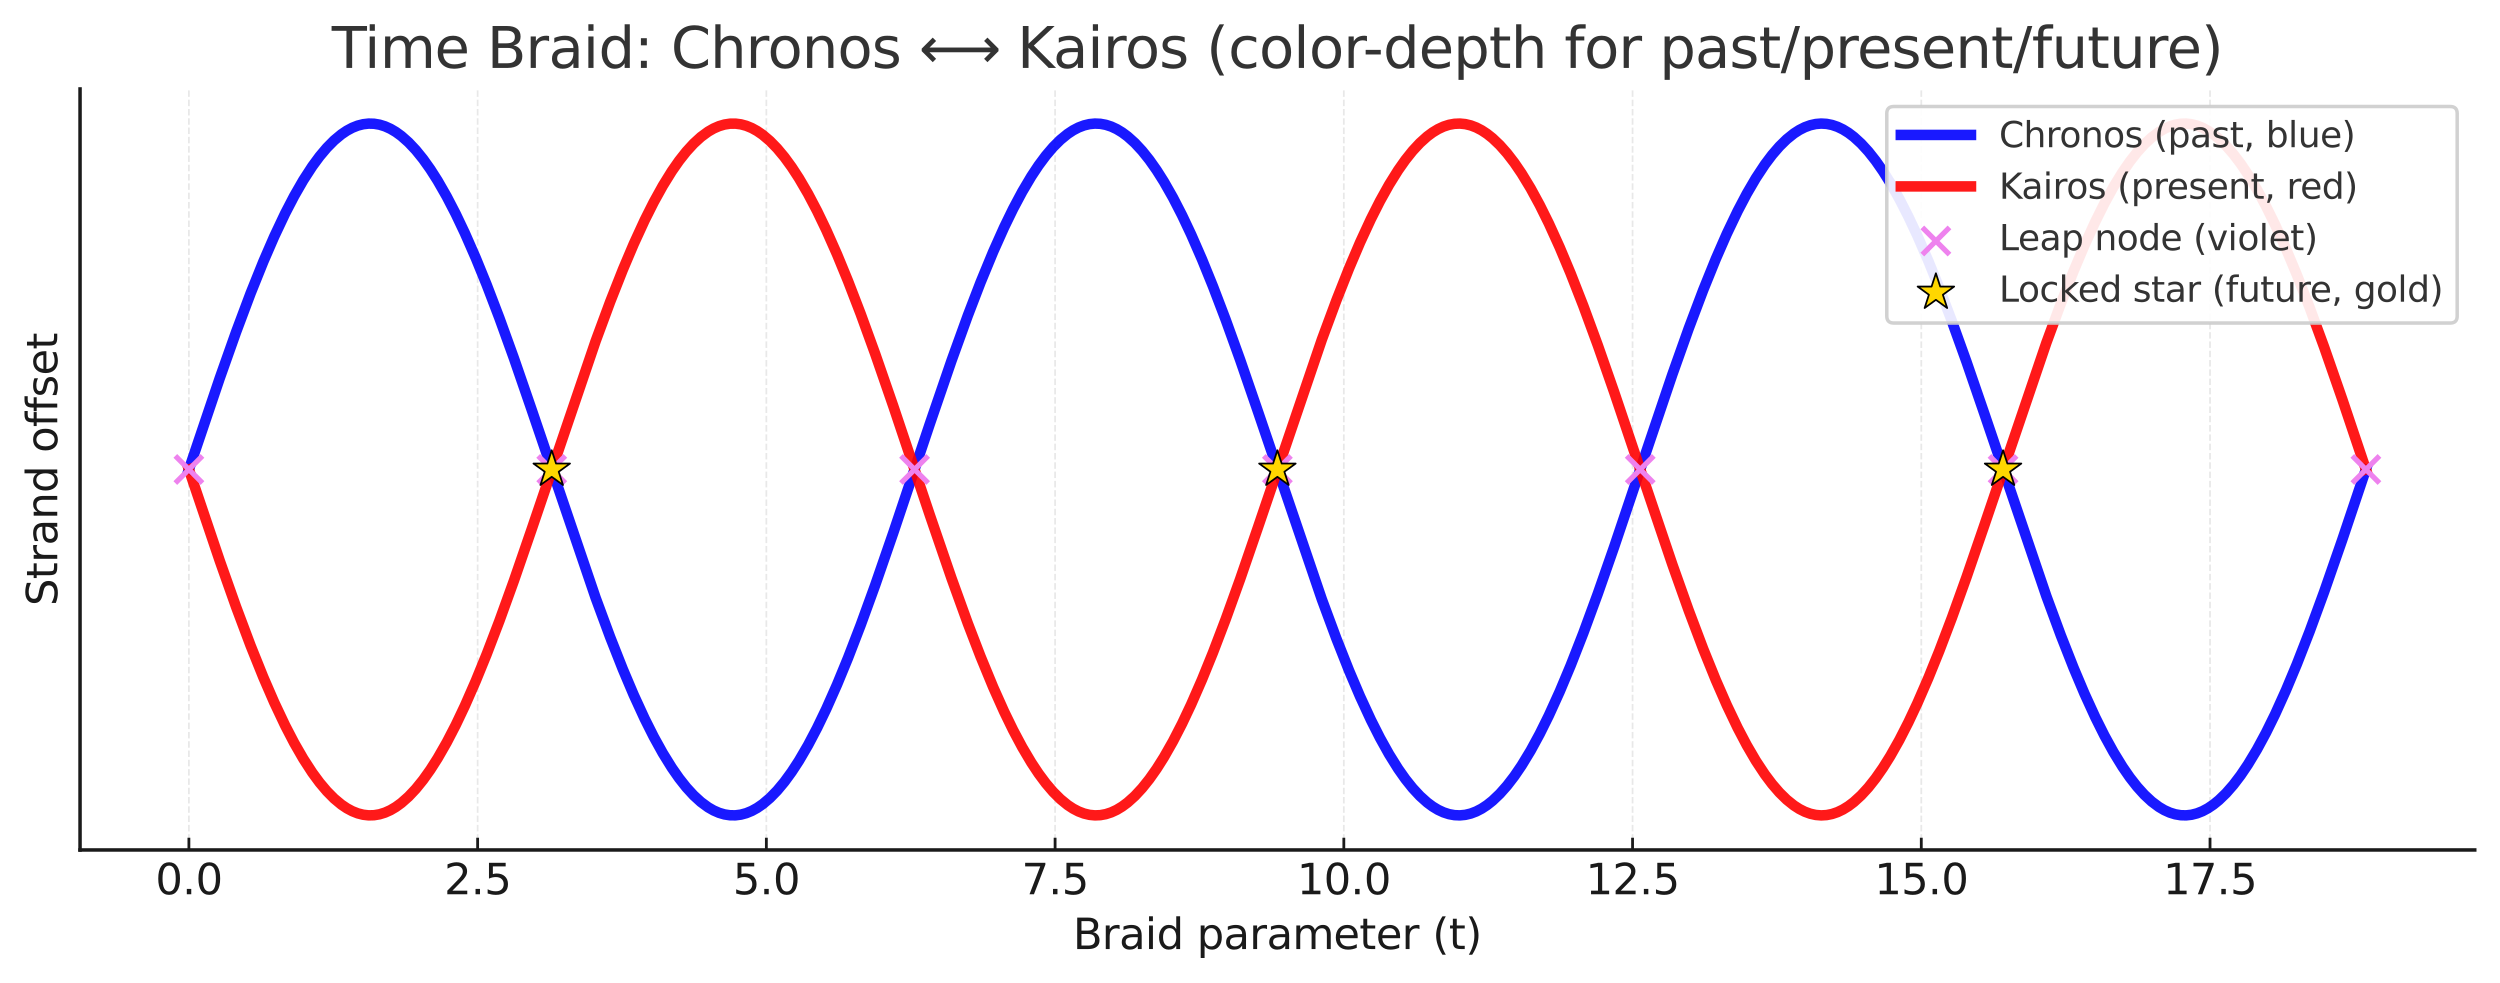 <?xml version="1.0" encoding="utf-8" standalone="no"?>
<!DOCTYPE svg PUBLIC "-//W3C//DTD SVG 1.1//EN"
  "http://www.w3.org/Graphics/SVG/1.1/DTD/svg11.dtd">
<svg xmlns:xlink="http://www.w3.org/1999/xlink" width="712.534pt" height="280.185pt" viewBox="0 0 712.534 280.185" xmlns="http://www.w3.org/2000/svg" version="1.1">
 <defs>
  <style type="text/css">*{stroke-linejoin: round; stroke-linecap: butt}</style>
 </defs>
 <g id="figure_1">
  <g id="patch_1">
   <path d="M -0 280.185 
L 712.534 280.185 
L 712.534 0 
L -0 0 
z
" style="fill: #ffffff"/>
  </g>
  <g id="axes_1">
   <g id="patch_2">
    <path d="M 22.814 242.257 
L 705.334 242.257 
L 705.334 25.358 
L 22.814 25.358 
z
" style="fill: #ffffff"/>
   </g>
   <g id="matplotlib.axis_1">
    <g id="xtick_1">
     <g id="line2d_1">
      <path d="M 53.837 242.257 
L 53.837 25.358 
" clip-path="url(#p69b8009ed7)" style="fill: none; stroke-dasharray: 1.85,0.8; stroke-dashoffset: 0; stroke: #b0b0b0; stroke-opacity: 0.3; stroke-width: 0.5"/>
     </g>
     <g id="line2d_2">
      <defs>
       <path id="m1ecab545d6" d="M 0 0 
L 0 -3.5 
" style="stroke: #1a1a1a; stroke-width: 0.8"/>
      </defs>
      <g>
       <use xlink:href="#m1ecab545d6" x="53.837" y="242.257" style="fill: #1a1a1a; stroke: #1a1a1a; stroke-width: 0.8"/>
      </g>
     </g>
     <g id="text_1">
      <!-- 0.0 -->
      <g style="fill: #1a1a1a" transform="translate(44.296 254.876) scale(0.12 -0.12)">
       <defs>
        <path id="DejaVuSans-30" d="M 2034 4250 
Q 1547 4250 1301 3770 
Q 1056 3291 1056 2328 
Q 1056 1369 1301 889 
Q 1547 409 2034 409 
Q 2525 409 2770 889 
Q 3016 1369 3016 2328 
Q 3016 3291 2770 3770 
Q 2525 4250 2034 4250 
z
M 2034 4750 
Q 2819 4750 3233 4129 
Q 3647 3509 3647 2328 
Q 3647 1150 3233 529 
Q 2819 -91 2034 -91 
Q 1250 -91 836 529 
Q 422 1150 422 2328 
Q 422 3509 836 4129 
Q 1250 4750 2034 4750 
z
" transform="scale(0.016)"/>
        <path id="DejaVuSans-2e" d="M 684 794 
L 1344 794 
L 1344 0 
L 684 0 
L 684 794 
z
" transform="scale(0.016)"/>
       </defs>
       <use xlink:href="#DejaVuSans-30"/>
       <use xlink:href="#DejaVuSans-2e" x="63.623"/>
       <use xlink:href="#DejaVuSans-30" x="95.41"/>
      </g>
     </g>
    </g>
    <g id="xtick_2">
     <g id="line2d_3">
      <path d="M 136.13 242.257 
L 136.13 25.358 
" clip-path="url(#p69b8009ed7)" style="fill: none; stroke-dasharray: 1.85,0.8; stroke-dashoffset: 0; stroke: #b0b0b0; stroke-opacity: 0.3; stroke-width: 0.5"/>
     </g>
     <g id="line2d_4">
      <g>
       <use xlink:href="#m1ecab545d6" x="136.13" y="242.257" style="fill: #1a1a1a; stroke: #1a1a1a; stroke-width: 0.8"/>
      </g>
     </g>
     <g id="text_2">
      <!-- 2.5 -->
      <g style="fill: #1a1a1a" transform="translate(126.588 254.876) scale(0.12 -0.12)">
       <defs>
        <path id="DejaVuSans-32" d="M 1228 531 
L 3431 531 
L 3431 0 
L 469 0 
L 469 531 
Q 828 903 1448 1529 
Q 2069 2156 2228 2338 
Q 2531 2678 2651 2914 
Q 2772 3150 2772 3378 
Q 2772 3750 2511 3984 
Q 2250 4219 1831 4219 
Q 1534 4219 1204 4116 
Q 875 4013 500 3803 
L 500 4441 
Q 881 4594 1212 4672 
Q 1544 4750 1819 4750 
Q 2544 4750 2975 4387 
Q 3406 4025 3406 3419 
Q 3406 3131 3298 2873 
Q 3191 2616 2906 2266 
Q 2828 2175 2409 1742 
Q 1991 1309 1228 531 
z
" transform="scale(0.016)"/>
        <path id="DejaVuSans-35" d="M 691 4666 
L 3169 4666 
L 3169 4134 
L 1269 4134 
L 1269 2991 
Q 1406 3038 1543 3061 
Q 1681 3084 1819 3084 
Q 2600 3084 3056 2656 
Q 3513 2228 3513 1497 
Q 3513 744 3044 326 
Q 2575 -91 1722 -91 
Q 1428 -91 1123 -41 
Q 819 9 494 109 
L 494 744 
Q 775 591 1075 516 
Q 1375 441 1709 441 
Q 2250 441 2565 725 
Q 2881 1009 2881 1497 
Q 2881 1984 2565 2268 
Q 2250 2553 1709 2553 
Q 1456 2553 1204 2497 
Q 953 2441 691 2322 
L 691 4666 
z
" transform="scale(0.016)"/>
       </defs>
       <use xlink:href="#DejaVuSans-32"/>
       <use xlink:href="#DejaVuSans-2e" x="63.623"/>
       <use xlink:href="#DejaVuSans-35" x="95.41"/>
      </g>
     </g>
    </g>
    <g id="xtick_3">
     <g id="line2d_5">
      <path d="M 218.423 242.257 
L 218.423 25.358 
" clip-path="url(#p69b8009ed7)" style="fill: none; stroke-dasharray: 1.85,0.8; stroke-dashoffset: 0; stroke: #b0b0b0; stroke-opacity: 0.3; stroke-width: 0.5"/>
     </g>
     <g id="line2d_6">
      <g>
       <use xlink:href="#m1ecab545d6" x="218.423" y="242.257" style="fill: #1a1a1a; stroke: #1a1a1a; stroke-width: 0.8"/>
      </g>
     </g>
     <g id="text_3">
      <!-- 5.0 -->
      <g style="fill: #1a1a1a" transform="translate(208.881 254.876) scale(0.12 -0.12)">
       <use xlink:href="#DejaVuSans-35"/>
       <use xlink:href="#DejaVuSans-2e" x="63.623"/>
       <use xlink:href="#DejaVuSans-30" x="95.41"/>
      </g>
     </g>
    </g>
    <g id="xtick_4">
     <g id="line2d_7">
      <path d="M 300.716 242.257 
L 300.716 25.358 
" clip-path="url(#p69b8009ed7)" style="fill: none; stroke-dasharray: 1.85,0.8; stroke-dashoffset: 0; stroke: #b0b0b0; stroke-opacity: 0.3; stroke-width: 0.5"/>
     </g>
     <g id="line2d_8">
      <g>
       <use xlink:href="#m1ecab545d6" x="300.716" y="242.257" style="fill: #1a1a1a; stroke: #1a1a1a; stroke-width: 0.8"/>
      </g>
     </g>
     <g id="text_4">
      <!-- 7.5 -->
      <g style="fill: #1a1a1a" transform="translate(291.174 254.876) scale(0.12 -0.12)">
       <defs>
        <path id="DejaVuSans-37" d="M 525 4666 
L 3525 4666 
L 3525 4397 
L 1831 0 
L 1172 0 
L 2766 4134 
L 525 4134 
L 525 4666 
z
" transform="scale(0.016)"/>
       </defs>
       <use xlink:href="#DejaVuSans-37"/>
       <use xlink:href="#DejaVuSans-2e" x="63.623"/>
       <use xlink:href="#DejaVuSans-35" x="95.41"/>
      </g>
     </g>
    </g>
    <g id="xtick_5">
     <g id="line2d_9">
      <path d="M 383.008 242.257 
L 383.008 25.358 
" clip-path="url(#p69b8009ed7)" style="fill: none; stroke-dasharray: 1.85,0.8; stroke-dashoffset: 0; stroke: #b0b0b0; stroke-opacity: 0.3; stroke-width: 0.5"/>
     </g>
     <g id="line2d_10">
      <g>
       <use xlink:href="#m1ecab545d6" x="383.008" y="242.257" style="fill: #1a1a1a; stroke: #1a1a1a; stroke-width: 0.8"/>
      </g>
     </g>
     <g id="text_5">
      <!-- 10.0 -->
      <g style="fill: #1a1a1a" transform="translate(369.649 254.876) scale(0.12 -0.12)">
       <defs>
        <path id="DejaVuSans-31" d="M 794 531 
L 1825 531 
L 1825 4091 
L 703 3866 
L 703 4441 
L 1819 4666 
L 2450 4666 
L 2450 531 
L 3481 531 
L 3481 0 
L 794 0 
L 794 531 
z
" transform="scale(0.016)"/>
       </defs>
       <use xlink:href="#DejaVuSans-31"/>
       <use xlink:href="#DejaVuSans-30" x="63.623"/>
       <use xlink:href="#DejaVuSans-2e" x="127.246"/>
       <use xlink:href="#DejaVuSans-30" x="159.033"/>
      </g>
     </g>
    </g>
    <g id="xtick_6">
     <g id="line2d_11">
      <path d="M 465.301 242.257 
L 465.301 25.358 
" clip-path="url(#p69b8009ed7)" style="fill: none; stroke-dasharray: 1.85,0.8; stroke-dashoffset: 0; stroke: #b0b0b0; stroke-opacity: 0.3; stroke-width: 0.5"/>
     </g>
     <g id="line2d_12">
      <g>
       <use xlink:href="#m1ecab545d6" x="465.301" y="242.257" style="fill: #1a1a1a; stroke: #1a1a1a; stroke-width: 0.8"/>
      </g>
     </g>
     <g id="text_6">
      <!-- 12.5 -->
      <g style="fill: #1a1a1a" transform="translate(451.942 254.876) scale(0.12 -0.12)">
       <use xlink:href="#DejaVuSans-31"/>
       <use xlink:href="#DejaVuSans-32" x="63.623"/>
       <use xlink:href="#DejaVuSans-2e" x="127.246"/>
       <use xlink:href="#DejaVuSans-35" x="159.033"/>
      </g>
     </g>
    </g>
    <g id="xtick_7">
     <g id="line2d_13">
      <path d="M 547.594 242.257 
L 547.594 25.358 
" clip-path="url(#p69b8009ed7)" style="fill: none; stroke-dasharray: 1.85,0.8; stroke-dashoffset: 0; stroke: #b0b0b0; stroke-opacity: 0.3; stroke-width: 0.5"/>
     </g>
     <g id="line2d_14">
      <g>
       <use xlink:href="#m1ecab545d6" x="547.594" y="242.257" style="fill: #1a1a1a; stroke: #1a1a1a; stroke-width: 0.8"/>
      </g>
     </g>
     <g id="text_7">
      <!-- 15.0 -->
      <g style="fill: #1a1a1a" transform="translate(534.235 254.876) scale(0.12 -0.12)">
       <use xlink:href="#DejaVuSans-31"/>
       <use xlink:href="#DejaVuSans-35" x="63.623"/>
       <use xlink:href="#DejaVuSans-2e" x="127.246"/>
       <use xlink:href="#DejaVuSans-30" x="159.033"/>
      </g>
     </g>
    </g>
    <g id="xtick_8">
     <g id="line2d_15">
      <path d="M 629.887 242.257 
L 629.887 25.358 
" clip-path="url(#p69b8009ed7)" style="fill: none; stroke-dasharray: 1.85,0.8; stroke-dashoffset: 0; stroke: #b0b0b0; stroke-opacity: 0.3; stroke-width: 0.5"/>
     </g>
     <g id="line2d_16">
      <g>
       <use xlink:href="#m1ecab545d6" x="629.887" y="242.257" style="fill: #1a1a1a; stroke: #1a1a1a; stroke-width: 0.8"/>
      </g>
     </g>
     <g id="text_8">
      <!-- 17.5 -->
      <g style="fill: #1a1a1a" transform="translate(616.527 254.876) scale(0.12 -0.12)">
       <use xlink:href="#DejaVuSans-31"/>
       <use xlink:href="#DejaVuSans-37" x="63.623"/>
       <use xlink:href="#DejaVuSans-2e" x="127.246"/>
       <use xlink:href="#DejaVuSans-35" x="159.033"/>
      </g>
     </g>
    </g>
    <g id="text_9">
     <!-- Braid parameter (t) -->
     <g style="fill: #1a1a1a" transform="translate(305.814 270.489) scale(0.12 -0.12)">
      <defs>
       <path id="DejaVuSans-42" d="M 1259 2228 
L 1259 519 
L 2272 519 
Q 2781 519 3026 730 
Q 3272 941 3272 1375 
Q 3272 1813 3026 2020 
Q 2781 2228 2272 2228 
L 1259 2228 
z
M 1259 4147 
L 1259 2741 
L 2194 2741 
Q 2656 2741 2882 2914 
Q 3109 3088 3109 3444 
Q 3109 3797 2882 3972 
Q 2656 4147 2194 4147 
L 1259 4147 
z
M 628 4666 
L 2241 4666 
Q 2963 4666 3353 4366 
Q 3744 4066 3744 3513 
Q 3744 3084 3544 2831 
Q 3344 2578 2956 2516 
Q 3422 2416 3680 2098 
Q 3938 1781 3938 1306 
Q 3938 681 3513 340 
Q 3088 0 2303 0 
L 628 0 
L 628 4666 
z
" transform="scale(0.016)"/>
       <path id="DejaVuSans-72" d="M 2631 2963 
Q 2534 3019 2420 3045 
Q 2306 3072 2169 3072 
Q 1681 3072 1420 2755 
Q 1159 2438 1159 1844 
L 1159 0 
L 581 0 
L 581 3500 
L 1159 3500 
L 1159 2956 
Q 1341 3275 1631 3429 
Q 1922 3584 2338 3584 
Q 2397 3584 2469 3576 
Q 2541 3569 2628 3553 
L 2631 2963 
z
" transform="scale(0.016)"/>
       <path id="DejaVuSans-61" d="M 2194 1759 
Q 1497 1759 1228 1600 
Q 959 1441 959 1056 
Q 959 750 1161 570 
Q 1363 391 1709 391 
Q 2188 391 2477 730 
Q 2766 1069 2766 1631 
L 2766 1759 
L 2194 1759 
z
M 3341 1997 
L 3341 0 
L 2766 0 
L 2766 531 
Q 2569 213 2275 61 
Q 1981 -91 1556 -91 
Q 1019 -91 701 211 
Q 384 513 384 1019 
Q 384 1609 779 1909 
Q 1175 2209 1959 2209 
L 2766 2209 
L 2766 2266 
Q 2766 2663 2505 2880 
Q 2244 3097 1772 3097 
Q 1472 3097 1187 3025 
Q 903 2953 641 2809 
L 641 3341 
Q 956 3463 1253 3523 
Q 1550 3584 1831 3584 
Q 2591 3584 2966 3190 
Q 3341 2797 3341 1997 
z
" transform="scale(0.016)"/>
       <path id="DejaVuSans-69" d="M 603 3500 
L 1178 3500 
L 1178 0 
L 603 0 
L 603 3500 
z
M 603 4863 
L 1178 4863 
L 1178 4134 
L 603 4134 
L 603 4863 
z
" transform="scale(0.016)"/>
       <path id="DejaVuSans-64" d="M 2906 2969 
L 2906 4863 
L 3481 4863 
L 3481 0 
L 2906 0 
L 2906 525 
Q 2725 213 2448 61 
Q 2172 -91 1784 -91 
Q 1150 -91 751 415 
Q 353 922 353 1747 
Q 353 2572 751 3078 
Q 1150 3584 1784 3584 
Q 2172 3584 2448 3432 
Q 2725 3281 2906 2969 
z
M 947 1747 
Q 947 1113 1208 752 
Q 1469 391 1925 391 
Q 2381 391 2643 752 
Q 2906 1113 2906 1747 
Q 2906 2381 2643 2742 
Q 2381 3103 1925 3103 
Q 1469 3103 1208 2742 
Q 947 2381 947 1747 
z
" transform="scale(0.016)"/>
       <path id="DejaVuSans-20" transform="scale(0.016)"/>
       <path id="DejaVuSans-70" d="M 1159 525 
L 1159 -1331 
L 581 -1331 
L 581 3500 
L 1159 3500 
L 1159 2969 
Q 1341 3281 1617 3432 
Q 1894 3584 2278 3584 
Q 2916 3584 3314 3078 
Q 3713 2572 3713 1747 
Q 3713 922 3314 415 
Q 2916 -91 2278 -91 
Q 1894 -91 1617 61 
Q 1341 213 1159 525 
z
M 3116 1747 
Q 3116 2381 2855 2742 
Q 2594 3103 2138 3103 
Q 1681 3103 1420 2742 
Q 1159 2381 1159 1747 
Q 1159 1113 1420 752 
Q 1681 391 2138 391 
Q 2594 391 2855 752 
Q 3116 1113 3116 1747 
z
" transform="scale(0.016)"/>
       <path id="DejaVuSans-6d" d="M 3328 2828 
Q 3544 3216 3844 3400 
Q 4144 3584 4550 3584 
Q 5097 3584 5394 3201 
Q 5691 2819 5691 2113 
L 5691 0 
L 5113 0 
L 5113 2094 
Q 5113 2597 4934 2840 
Q 4756 3084 4391 3084 
Q 3944 3084 3684 2787 
Q 3425 2491 3425 1978 
L 3425 0 
L 2847 0 
L 2847 2094 
Q 2847 2600 2669 2842 
Q 2491 3084 2119 3084 
Q 1678 3084 1418 2786 
Q 1159 2488 1159 1978 
L 1159 0 
L 581 0 
L 581 3500 
L 1159 3500 
L 1159 2956 
Q 1356 3278 1631 3431 
Q 1906 3584 2284 3584 
Q 2666 3584 2933 3390 
Q 3200 3197 3328 2828 
z
" transform="scale(0.016)"/>
       <path id="DejaVuSans-65" d="M 3597 1894 
L 3597 1613 
L 953 1613 
Q 991 1019 1311 708 
Q 1631 397 2203 397 
Q 2534 397 2845 478 
Q 3156 559 3463 722 
L 3463 178 
Q 3153 47 2828 -22 
Q 2503 -91 2169 -91 
Q 1331 -91 842 396 
Q 353 884 353 1716 
Q 353 2575 817 3079 
Q 1281 3584 2069 3584 
Q 2775 3584 3186 3129 
Q 3597 2675 3597 1894 
z
M 3022 2063 
Q 3016 2534 2758 2815 
Q 2500 3097 2075 3097 
Q 1594 3097 1305 2825 
Q 1016 2553 972 2059 
L 3022 2063 
z
" transform="scale(0.016)"/>
       <path id="DejaVuSans-74" d="M 1172 4494 
L 1172 3500 
L 2356 3500 
L 2356 3053 
L 1172 3053 
L 1172 1153 
Q 1172 725 1289 603 
Q 1406 481 1766 481 
L 2356 481 
L 2356 0 
L 1766 0 
Q 1100 0 847 248 
Q 594 497 594 1153 
L 594 3053 
L 172 3053 
L 172 3500 
L 594 3500 
L 594 4494 
L 1172 4494 
z
" transform="scale(0.016)"/>
       <path id="DejaVuSans-28" d="M 1984 4856 
Q 1566 4138 1362 3434 
Q 1159 2731 1159 2009 
Q 1159 1288 1364 580 
Q 1569 -128 1984 -844 
L 1484 -844 
Q 1016 -109 783 600 
Q 550 1309 550 2009 
Q 550 2706 781 3412 
Q 1013 4119 1484 4856 
L 1984 4856 
z
" transform="scale(0.016)"/>
       <path id="DejaVuSans-29" d="M 513 4856 
L 1013 4856 
Q 1481 4119 1714 3412 
Q 1947 2706 1947 2009 
Q 1947 1309 1714 600 
Q 1481 -109 1013 -844 
L 513 -844 
Q 928 -128 1133 580 
Q 1338 1288 1338 2009 
Q 1338 2731 1133 3434 
Q 928 4138 513 4856 
z
" transform="scale(0.016)"/>
      </defs>
      <use xlink:href="#DejaVuSans-42"/>
      <use xlink:href="#DejaVuSans-72" x="68.604"/>
      <use xlink:href="#DejaVuSans-61" x="109.717"/>
      <use xlink:href="#DejaVuSans-69" x="170.996"/>
      <use xlink:href="#DejaVuSans-64" x="198.779"/>
      <use xlink:href="#DejaVuSans-20" x="262.256"/>
      <use xlink:href="#DejaVuSans-70" x="294.043"/>
      <use xlink:href="#DejaVuSans-61" x="357.52"/>
      <use xlink:href="#DejaVuSans-72" x="418.799"/>
      <use xlink:href="#DejaVuSans-61" x="459.912"/>
      <use xlink:href="#DejaVuSans-6d" x="521.191"/>
      <use xlink:href="#DejaVuSans-65" x="618.604"/>
      <use xlink:href="#DejaVuSans-74" x="680.127"/>
      <use xlink:href="#DejaVuSans-65" x="719.336"/>
      <use xlink:href="#DejaVuSans-72" x="780.859"/>
      <use xlink:href="#DejaVuSans-20" x="821.973"/>
      <use xlink:href="#DejaVuSans-28" x="853.76"/>
      <use xlink:href="#DejaVuSans-74" x="892.773"/>
      <use xlink:href="#DejaVuSans-29" x="931.982"/>
     </g>
    </g>
   </g>
   <g id="matplotlib.axis_2">
    <g id="text_10">
     <!-- Strand offset -->
     <g style="fill: #1a1a1a" transform="translate(16.318 172.696) rotate(-90) scale(0.12 -0.12)">
      <defs>
       <path id="DejaVuSans-53" d="M 3425 4513 
L 3425 3897 
Q 3066 4069 2747 4153 
Q 2428 4238 2131 4238 
Q 1616 4238 1336 4038 
Q 1056 3838 1056 3469 
Q 1056 3159 1242 3001 
Q 1428 2844 1947 2747 
L 2328 2669 
Q 3034 2534 3370 2195 
Q 3706 1856 3706 1288 
Q 3706 609 3251 259 
Q 2797 -91 1919 -91 
Q 1588 -91 1214 -16 
Q 841 59 441 206 
L 441 856 
Q 825 641 1194 531 
Q 1563 422 1919 422 
Q 2459 422 2753 634 
Q 3047 847 3047 1241 
Q 3047 1584 2836 1778 
Q 2625 1972 2144 2069 
L 1759 2144 
Q 1053 2284 737 2584 
Q 422 2884 422 3419 
Q 422 4038 858 4394 
Q 1294 4750 2059 4750 
Q 2388 4750 2728 4690 
Q 3069 4631 3425 4513 
z
" transform="scale(0.016)"/>
       <path id="DejaVuSans-6e" d="M 3513 2113 
L 3513 0 
L 2938 0 
L 2938 2094 
Q 2938 2591 2744 2837 
Q 2550 3084 2163 3084 
Q 1697 3084 1428 2787 
Q 1159 2491 1159 1978 
L 1159 0 
L 581 0 
L 581 3500 
L 1159 3500 
L 1159 2956 
Q 1366 3272 1645 3428 
Q 1925 3584 2291 3584 
Q 2894 3584 3203 3211 
Q 3513 2838 3513 2113 
z
" transform="scale(0.016)"/>
       <path id="DejaVuSans-6f" d="M 1959 3097 
Q 1497 3097 1228 2736 
Q 959 2375 959 1747 
Q 959 1119 1226 758 
Q 1494 397 1959 397 
Q 2419 397 2687 759 
Q 2956 1122 2956 1747 
Q 2956 2369 2687 2733 
Q 2419 3097 1959 3097 
z
M 1959 3584 
Q 2709 3584 3137 3096 
Q 3566 2609 3566 1747 
Q 3566 888 3137 398 
Q 2709 -91 1959 -91 
Q 1206 -91 779 398 
Q 353 888 353 1747 
Q 353 2609 779 3096 
Q 1206 3584 1959 3584 
z
" transform="scale(0.016)"/>
       <path id="DejaVuSans-66" d="M 2375 4863 
L 2375 4384 
L 1825 4384 
Q 1516 4384 1395 4259 
Q 1275 4134 1275 3809 
L 1275 3500 
L 2222 3500 
L 2222 3053 
L 1275 3053 
L 1275 0 
L 697 0 
L 697 3053 
L 147 3053 
L 147 3500 
L 697 3500 
L 697 3744 
Q 697 4328 969 4595 
Q 1241 4863 1831 4863 
L 2375 4863 
z
" transform="scale(0.016)"/>
       <path id="DejaVuSans-73" d="M 2834 3397 
L 2834 2853 
Q 2591 2978 2328 3040 
Q 2066 3103 1784 3103 
Q 1356 3103 1142 2972 
Q 928 2841 928 2578 
Q 928 2378 1081 2264 
Q 1234 2150 1697 2047 
L 1894 2003 
Q 2506 1872 2764 1633 
Q 3022 1394 3022 966 
Q 3022 478 2636 193 
Q 2250 -91 1575 -91 
Q 1294 -91 989 -36 
Q 684 19 347 128 
L 347 722 
Q 666 556 975 473 
Q 1284 391 1588 391 
Q 1994 391 2212 530 
Q 2431 669 2431 922 
Q 2431 1156 2273 1281 
Q 2116 1406 1581 1522 
L 1381 1569 
Q 847 1681 609 1914 
Q 372 2147 372 2553 
Q 372 3047 722 3315 
Q 1072 3584 1716 3584 
Q 2034 3584 2315 3537 
Q 2597 3491 2834 3397 
z
" transform="scale(0.016)"/>
      </defs>
      <use xlink:href="#DejaVuSans-53"/>
      <use xlink:href="#DejaVuSans-74" x="63.477"/>
      <use xlink:href="#DejaVuSans-72" x="102.686"/>
      <use xlink:href="#DejaVuSans-61" x="143.799"/>
      <use xlink:href="#DejaVuSans-6e" x="205.078"/>
      <use xlink:href="#DejaVuSans-64" x="268.457"/>
      <use xlink:href="#DejaVuSans-20" x="331.934"/>
      <use xlink:href="#DejaVuSans-6f" x="363.721"/>
      <use xlink:href="#DejaVuSans-66" x="424.902"/>
      <use xlink:href="#DejaVuSans-66" x="460.107"/>
      <use xlink:href="#DejaVuSans-73" x="495.312"/>
      <use xlink:href="#DejaVuSans-65" x="547.412"/>
      <use xlink:href="#DejaVuSans-74" x="608.936"/>
     </g>
    </g>
   </g>
   <g id="line2d_17">
    <path d="M 53.837 133.808 
L 62.635 107.771 
L 67.292 94.621 
L 71.432 83.583 
L 75.055 74.569 
L 78.16 67.41 
L 81.264 60.84 
L 83.852 55.859 
L 86.439 51.36 
L 89.027 47.369 
L 91.097 44.56 
L 93.167 42.104 
L 95.237 40.01 
L 97.307 38.287 
L 98.859 37.242 
L 100.412 36.412 
L 101.964 35.799 
L 103.517 35.403 
L 105.069 35.227 
L 106.622 35.269 
L 108.174 35.531 
L 109.727 36.012 
L 111.279 36.709 
L 112.831 37.623 
L 114.384 38.751 
L 116.454 40.583 
L 118.524 42.783 
L 120.594 45.343 
L 122.664 48.253 
L 124.734 51.502 
L 127.321 56.018 
L 129.909 61.014 
L 132.496 66.461 
L 135.601 73.542 
L 138.706 81.159 
L 142.328 90.632 
L 146.468 102.091 
L 151.643 117.097 
L 169.756 170.37 
L 173.895 181.566 
L 177.518 190.75 
L 180.623 198.078 
L 183.728 204.834 
L 186.315 209.984 
L 188.903 214.663 
L 191.49 218.843 
L 193.56 221.81 
L 195.63 224.43 
L 197.7 226.691 
L 199.77 228.585 
L 201.84 230.104 
L 203.393 230.994 
L 204.945 231.668 
L 206.497 232.124 
L 208.05 232.361 
L 209.602 232.379 
L 211.155 232.179 
L 212.707 231.759 
L 214.26 231.121 
L 215.812 230.267 
L 217.365 229.199 
L 219.435 227.445 
L 221.505 225.32 
L 223.575 222.834 
L 225.645 219.996 
L 227.715 216.817 
L 230.302 212.384 
L 232.89 207.465 
L 235.477 202.092 
L 238.582 195.09 
L 241.687 187.544 
L 245.309 178.141 
L 249.449 166.744 
L 254.624 151.789 
L 264.974 120.928 
L 271.184 102.826 
L 275.841 89.937 
L 279.464 80.505 
L 283.086 71.719 
L 286.191 64.781 
L 288.779 59.467 
L 291.366 54.611 
L 293.954 50.245 
L 296.024 47.122 
L 298.094 44.342 
L 300.164 41.915 
L 302.233 39.852 
L 304.303 38.16 
L 305.856 37.139 
L 307.408 36.333 
L 308.961 35.744 
L 310.513 35.373 
L 312.066 35.221 
L 313.618 35.288 
L 315.171 35.574 
L 316.723 36.078 
L 318.276 36.8 
L 319.828 37.738 
L 321.381 38.889 
L 323.451 40.752 
L 325.521 42.983 
L 327.591 45.573 
L 329.661 48.511 
L 331.731 51.787 
L 334.318 56.336 
L 336.905 61.364 
L 339.493 66.839 
L 342.598 73.951 
L 345.703 81.596 
L 349.325 91.097 
L 353.465 102.581 
L 358.64 117.607 
L 376.752 170.849 
L 380.892 182.018 
L 384.515 191.171 
L 387.62 198.468 
L 390.725 205.191 
L 393.312 210.31 
L 395.899 214.958 
L 398.487 219.104 
L 400.557 222.042 
L 402.627 224.632 
L 404.697 226.863 
L 406.767 228.726 
L 408.319 229.877 
L 409.872 230.815 
L 411.424 231.537 
L 412.977 232.041 
L 414.529 232.327 
L 416.082 232.394 
L 417.634 232.242 
L 419.187 231.871 
L 420.739 231.282 
L 422.292 230.476 
L 423.844 229.455 
L 425.397 228.221 
L 427.467 226.25 
L 429.536 223.913 
L 431.606 221.221 
L 433.676 218.182 
L 436.264 213.917 
L 438.851 209.157 
L 441.439 203.932 
L 444.544 197.093 
L 447.649 189.691 
L 451.271 180.432 
L 455.411 169.167 
L 460.068 155.836 
L 467.313 134.324 
L 476.628 106.776 
L 481.286 93.675 
L 485.426 82.696 
L 489.048 73.746 
L 492.153 66.649 
L 495.258 60.15 
L 497.845 55.231 
L 500.433 50.798 
L 503.02 46.877 
L 505.09 44.126 
L 507.16 41.729 
L 509.23 39.697 
L 511.3 38.036 
L 512.853 37.039 
L 514.405 36.257 
L 515.958 35.692 
L 517.51 35.345 
L 519.063 35.217 
L 520.615 35.309 
L 522.168 35.619 
L 523.72 36.148 
L 525.272 36.894 
L 526.825 37.855 
L 528.377 39.03 
L 530.447 40.924 
L 532.517 43.185 
L 534.587 45.805 
L 536.657 48.772 
L 538.727 52.075 
L 541.315 56.657 
L 543.902 61.715 
L 546.49 67.219 
L 549.595 74.363 
L 552.7 82.035 
L 556.322 91.563 
L 560.462 103.071 
L 565.637 118.117 
L 583.232 169.89 
L 587.371 181.114 
L 590.994 190.328 
L 594.099 197.685 
L 597.204 204.474 
L 599.791 209.654 
L 602.379 214.366 
L 604.966 218.581 
L 607.036 221.576 
L 609.106 224.225 
L 611.176 226.516 
L 613.246 228.441 
L 615.316 229.992 
L 616.869 230.906 
L 618.421 231.603 
L 619.973 232.084 
L 621.526 232.346 
L 623.078 232.388 
L 624.631 232.212 
L 626.183 231.816 
L 627.736 231.203 
L 629.288 230.373 
L 630.841 229.328 
L 632.393 228.071 
L 634.463 226.069 
L 636.533 223.702 
L 638.603 220.98 
L 640.673 217.914 
L 643.261 213.615 
L 645.848 208.823 
L 648.436 203.568 
L 651.54 196.696 
L 654.645 189.264 
L 658.268 179.977 
L 662.408 168.685 
L 667.583 153.817 
L 674.31 133.808 
L 674.31 133.808 
" clip-path="url(#p69b8009ed7)" style="fill: none; stroke: #0000ff; stroke-opacity: 0.9; stroke-width: 3; stroke-linecap: square"/>
   </g>
   <g id="line2d_18">
    <path d="M 53.837 133.808 
L 62.635 159.844 
L 67.292 172.994 
L 71.432 184.032 
L 75.055 193.046 
L 78.16 200.205 
L 81.264 206.775 
L 83.852 211.756 
L 86.439 216.255 
L 89.027 220.246 
L 91.097 223.055 
L 93.167 225.511 
L 95.237 227.605 
L 97.307 229.328 
L 98.859 230.373 
L 100.412 231.203 
L 101.964 231.816 
L 103.517 232.212 
L 105.069 232.388 
L 106.622 232.346 
L 108.174 232.084 
L 109.727 231.603 
L 111.279 230.906 
L 112.831 229.992 
L 114.384 228.864 
L 116.454 227.032 
L 118.524 224.832 
L 120.594 222.272 
L 122.664 219.362 
L 124.734 216.113 
L 127.321 211.597 
L 129.909 206.601 
L 132.496 201.154 
L 135.601 194.073 
L 138.706 186.456 
L 142.328 176.983 
L 146.468 165.524 
L 151.643 150.518 
L 169.756 97.245 
L 173.895 86.049 
L 177.518 76.865 
L 180.623 69.537 
L 183.728 62.781 
L 186.315 57.631 
L 188.903 52.952 
L 191.49 48.772 
L 193.56 45.805 
L 195.63 43.185 
L 197.7 40.924 
L 199.77 39.03 
L 201.84 37.511 
L 203.393 36.621 
L 204.945 35.947 
L 206.497 35.491 
L 208.05 35.254 
L 209.602 35.236 
L 211.155 35.436 
L 212.707 35.856 
L 214.26 36.494 
L 215.812 37.348 
L 217.365 38.416 
L 219.435 40.17 
L 221.505 42.295 
L 223.575 44.781 
L 225.645 47.619 
L 227.715 50.798 
L 230.302 55.231 
L 232.89 60.15 
L 235.477 65.523 
L 238.582 72.525 
L 241.687 80.071 
L 245.309 89.474 
L 249.449 100.871 
L 254.624 115.826 
L 264.974 146.687 
L 271.184 164.789 
L 275.841 177.678 
L 279.464 187.11 
L 283.086 195.896 
L 286.191 202.834 
L 288.779 208.148 
L 291.366 213.004 
L 293.954 217.37 
L 296.024 220.493 
L 298.094 223.273 
L 300.164 225.7 
L 302.233 227.763 
L 304.303 229.455 
L 305.856 230.476 
L 307.408 231.282 
L 308.961 231.871 
L 310.513 232.242 
L 312.066 232.394 
L 313.618 232.327 
L 315.171 232.041 
L 316.723 231.537 
L 318.276 230.815 
L 319.828 229.877 
L 321.381 228.726 
L 323.451 226.863 
L 325.521 224.632 
L 327.591 222.042 
L 329.661 219.104 
L 331.731 215.828 
L 334.318 211.279 
L 336.905 206.251 
L 339.493 200.776 
L 342.598 193.664 
L 345.703 186.019 
L 349.325 176.518 
L 353.465 165.034 
L 358.64 150.008 
L 376.752 96.766 
L 380.892 85.597 
L 384.515 76.444 
L 387.62 69.147 
L 390.725 62.424 
L 393.312 57.305 
L 395.899 52.657 
L 398.487 48.511 
L 400.557 45.573 
L 402.627 42.983 
L 404.697 40.752 
L 406.767 38.889 
L 408.319 37.738 
L 409.872 36.8 
L 411.424 36.078 
L 412.977 35.574 
L 414.529 35.288 
L 416.082 35.221 
L 417.634 35.373 
L 419.187 35.744 
L 420.739 36.333 
L 422.292 37.139 
L 423.844 38.16 
L 425.397 39.394 
L 427.467 41.365 
L 429.536 43.702 
L 431.606 46.394 
L 433.676 49.433 
L 436.264 53.698 
L 438.851 58.458 
L 441.439 63.683 
L 444.544 70.522 
L 447.649 77.924 
L 451.271 87.183 
L 455.411 98.448 
L 460.068 111.779 
L 467.313 133.291 
L 476.628 160.839 
L 481.286 173.94 
L 485.426 184.919 
L 489.048 193.869 
L 492.153 200.966 
L 495.258 207.465 
L 497.845 212.384 
L 500.433 216.817 
L 503.02 220.738 
L 505.09 223.489 
L 507.16 225.886 
L 509.23 227.918 
L 511.3 229.579 
L 512.853 230.576 
L 514.405 231.358 
L 515.958 231.923 
L 517.51 232.27 
L 519.063 232.398 
L 520.615 232.306 
L 522.168 231.996 
L 523.72 231.467 
L 525.272 230.721 
L 526.825 229.76 
L 528.377 228.585 
L 530.447 226.691 
L 532.517 224.43 
L 534.587 221.81 
L 536.657 218.843 
L 538.727 215.54 
L 541.315 210.958 
L 543.902 205.9 
L 546.49 200.396 
L 549.595 193.252 
L 552.7 185.58 
L 556.322 176.052 
L 560.462 164.544 
L 565.637 149.498 
L 583.232 97.725 
L 587.371 86.501 
L 590.994 77.287 
L 594.099 69.93 
L 597.204 63.141 
L 599.791 57.961 
L 602.379 53.249 
L 604.966 49.034 
L 607.036 46.039 
L 609.106 43.39 
L 611.176 41.099 
L 613.246 39.174 
L 615.316 37.623 
L 616.869 36.709 
L 618.421 36.012 
L 619.973 35.531 
L 621.526 35.269 
L 623.078 35.227 
L 624.631 35.403 
L 626.183 35.799 
L 627.736 36.412 
L 629.288 37.242 
L 630.841 38.287 
L 632.393 39.544 
L 634.463 41.546 
L 636.533 43.913 
L 638.603 46.635 
L 640.673 49.701 
L 643.261 54 
L 645.848 58.792 
L 648.436 64.047 
L 651.54 70.919 
L 654.645 78.351 
L 658.268 87.638 
L 662.408 98.93 
L 667.583 113.798 
L 674.31 133.808 
L 674.31 133.808 
" clip-path="url(#p69b8009ed7)" style="fill: none; stroke: #ff0000; stroke-opacity: 0.9; stroke-width: 3; stroke-linecap: square"/>
   </g>
   <g id="patch_3">
    <path d="M 22.814 242.257 
L 22.814 25.358 
" style="fill: none; stroke: #1a1a1a; stroke-linejoin: miter; stroke-linecap: square"/>
   </g>
   <g id="patch_4">
    <path d="M 22.814 242.257 
L 705.334 242.257 
" style="fill: none; stroke: #1a1a1a; stroke-linejoin: miter; stroke-linecap: square"/>
   </g>
   <g id="text_11">
    <!-- Time Braid: Chronos ⟷ Kairos (color-depth for past/present/future) -->
    <g style="fill: #333333" transform="translate(94.552 19.358) scale(0.16 -0.16)">
     <defs>
      <path id="DejaVuSans-54" d="M -19 4666 
L 3928 4666 
L 3928 4134 
L 2272 4134 
L 2272 0 
L 1638 0 
L 1638 4134 
L -19 4134 
L -19 4666 
z
" transform="scale(0.016)"/>
      <path id="DejaVuSans-3a" d="M 750 794 
L 1409 794 
L 1409 0 
L 750 0 
L 750 794 
z
M 750 3309 
L 1409 3309 
L 1409 2516 
L 750 2516 
L 750 3309 
z
" transform="scale(0.016)"/>
      <path id="DejaVuSans-43" d="M 4122 4306 
L 4122 3641 
Q 3803 3938 3442 4084 
Q 3081 4231 2675 4231 
Q 1875 4231 1450 3742 
Q 1025 3253 1025 2328 
Q 1025 1406 1450 917 
Q 1875 428 2675 428 
Q 3081 428 3442 575 
Q 3803 722 4122 1019 
L 4122 359 
Q 3791 134 3420 21 
Q 3050 -91 2638 -91 
Q 1578 -91 968 557 
Q 359 1206 359 2328 
Q 359 3453 968 4101 
Q 1578 4750 2638 4750 
Q 3056 4750 3426 4639 
Q 3797 4528 4122 4306 
z
" transform="scale(0.016)"/>
      <path id="DejaVuSans-68" d="M 3513 2113 
L 3513 0 
L 2938 0 
L 2938 2094 
Q 2938 2591 2744 2837 
Q 2550 3084 2163 3084 
Q 1697 3084 1428 2787 
Q 1159 2491 1159 1978 
L 1159 0 
L 581 0 
L 581 4863 
L 1159 4863 
L 1159 2956 
Q 1366 3272 1645 3428 
Q 1925 3584 2291 3584 
Q 2894 3584 3203 3211 
Q 3513 2838 3513 2113 
z
" transform="scale(0.016)"/>
      <path id="DejaVuSans-27f7" d="M 313 1866 
L 313 2147 
L 1541 3375 
L 1916 3000 
L 1188 2272 
L 7988 2272 
L 7259 3000 
L 7634 3375 
L 8863 2147 
L 8863 1866 
L 7634 638 
L 7259 1013 
L 7988 1741 
L 1188 1741 
L 1916 1013 
L 1541 638 
L 313 1866 
z
" transform="scale(0.016)"/>
      <path id="DejaVuSans-4b" d="M 628 4666 
L 1259 4666 
L 1259 2694 
L 3353 4666 
L 4166 4666 
L 1850 2491 
L 4331 0 
L 3500 0 
L 1259 2247 
L 1259 0 
L 628 0 
L 628 4666 
z
" transform="scale(0.016)"/>
      <path id="DejaVuSans-63" d="M 3122 3366 
L 3122 2828 
Q 2878 2963 2633 3030 
Q 2388 3097 2138 3097 
Q 1578 3097 1268 2742 
Q 959 2388 959 1747 
Q 959 1106 1268 751 
Q 1578 397 2138 397 
Q 2388 397 2633 464 
Q 2878 531 3122 666 
L 3122 134 
Q 2881 22 2623 -34 
Q 2366 -91 2075 -91 
Q 1284 -91 818 406 
Q 353 903 353 1747 
Q 353 2603 823 3093 
Q 1294 3584 2113 3584 
Q 2378 3584 2631 3529 
Q 2884 3475 3122 3366 
z
" transform="scale(0.016)"/>
      <path id="DejaVuSans-6c" d="M 603 4863 
L 1178 4863 
L 1178 0 
L 603 0 
L 603 4863 
z
" transform="scale(0.016)"/>
      <path id="DejaVuSans-2d" d="M 313 2009 
L 1997 2009 
L 1997 1497 
L 313 1497 
L 313 2009 
z
" transform="scale(0.016)"/>
      <path id="DejaVuSans-2f" d="M 1625 4666 
L 2156 4666 
L 531 -594 
L 0 -594 
L 1625 4666 
z
" transform="scale(0.016)"/>
      <path id="DejaVuSans-75" d="M 544 1381 
L 544 3500 
L 1119 3500 
L 1119 1403 
Q 1119 906 1312 657 
Q 1506 409 1894 409 
Q 2359 409 2629 706 
Q 2900 1003 2900 1516 
L 2900 3500 
L 3475 3500 
L 3475 0 
L 2900 0 
L 2900 538 
Q 2691 219 2414 64 
Q 2138 -91 1772 -91 
Q 1169 -91 856 284 
Q 544 659 544 1381 
z
M 1991 3584 
L 1991 3584 
z
" transform="scale(0.016)"/>
     </defs>
     <use xlink:href="#DejaVuSans-54"/>
     <use xlink:href="#DejaVuSans-69" x="57.959"/>
     <use xlink:href="#DejaVuSans-6d" x="85.742"/>
     <use xlink:href="#DejaVuSans-65" x="183.154"/>
     <use xlink:href="#DejaVuSans-20" x="244.678"/>
     <use xlink:href="#DejaVuSans-42" x="276.465"/>
     <use xlink:href="#DejaVuSans-72" x="345.068"/>
     <use xlink:href="#DejaVuSans-61" x="386.182"/>
     <use xlink:href="#DejaVuSans-69" x="447.461"/>
     <use xlink:href="#DejaVuSans-64" x="475.244"/>
     <use xlink:href="#DejaVuSans-3a" x="538.721"/>
     <use xlink:href="#DejaVuSans-20" x="572.412"/>
     <use xlink:href="#DejaVuSans-43" x="604.199"/>
     <use xlink:href="#DejaVuSans-68" x="674.023"/>
     <use xlink:href="#DejaVuSans-72" x="737.402"/>
     <use xlink:href="#DejaVuSans-6f" x="776.266"/>
     <use xlink:href="#DejaVuSans-6e" x="837.447"/>
     <use xlink:href="#DejaVuSans-6f" x="900.826"/>
     <use xlink:href="#DejaVuSans-73" x="962.008"/>
     <use xlink:href="#DejaVuSans-20" x="1014.107"/>
     <use xlink:href="#DejaVuSans-27f7" x="1045.895"/>
     <use xlink:href="#DejaVuSans-20" x="1189.254"/>
     <use xlink:href="#DejaVuSans-4b" x="1221.041"/>
     <use xlink:href="#DejaVuSans-61" x="1284.867"/>
     <use xlink:href="#DejaVuSans-69" x="1346.146"/>
     <use xlink:href="#DejaVuSans-72" x="1373.93"/>
     <use xlink:href="#DejaVuSans-6f" x="1412.793"/>
     <use xlink:href="#DejaVuSans-73" x="1473.975"/>
     <use xlink:href="#DejaVuSans-20" x="1526.074"/>
     <use xlink:href="#DejaVuSans-28" x="1557.861"/>
     <use xlink:href="#DejaVuSans-63" x="1596.875"/>
     <use xlink:href="#DejaVuSans-6f" x="1651.855"/>
     <use xlink:href="#DejaVuSans-6c" x="1713.037"/>
     <use xlink:href="#DejaVuSans-6f" x="1740.82"/>
     <use xlink:href="#DejaVuSans-72" x="1802.002"/>
     <use xlink:href="#DejaVuSans-2d" x="1836.74"/>
     <use xlink:href="#DejaVuSans-64" x="1872.824"/>
     <use xlink:href="#DejaVuSans-65" x="1936.301"/>
     <use xlink:href="#DejaVuSans-70" x="1997.824"/>
     <use xlink:href="#DejaVuSans-74" x="2061.301"/>
     <use xlink:href="#DejaVuSans-68" x="2100.51"/>
     <use xlink:href="#DejaVuSans-20" x="2163.889"/>
     <use xlink:href="#DejaVuSans-66" x="2195.676"/>
     <use xlink:href="#DejaVuSans-6f" x="2230.881"/>
     <use xlink:href="#DejaVuSans-72" x="2292.062"/>
     <use xlink:href="#DejaVuSans-20" x="2333.176"/>
     <use xlink:href="#DejaVuSans-70" x="2364.963"/>
     <use xlink:href="#DejaVuSans-61" x="2428.439"/>
     <use xlink:href="#DejaVuSans-73" x="2489.719"/>
     <use xlink:href="#DejaVuSans-74" x="2541.818"/>
     <use xlink:href="#DejaVuSans-2f" x="2581.027"/>
     <use xlink:href="#DejaVuSans-70" x="2614.719"/>
     <use xlink:href="#DejaVuSans-72" x="2678.195"/>
     <use xlink:href="#DejaVuSans-65" x="2717.059"/>
     <use xlink:href="#DejaVuSans-73" x="2778.582"/>
     <use xlink:href="#DejaVuSans-65" x="2830.682"/>
     <use xlink:href="#DejaVuSans-6e" x="2892.205"/>
     <use xlink:href="#DejaVuSans-74" x="2955.584"/>
     <use xlink:href="#DejaVuSans-2f" x="2994.793"/>
     <use xlink:href="#DejaVuSans-66" x="3028.484"/>
     <use xlink:href="#DejaVuSans-75" x="3063.689"/>
     <use xlink:href="#DejaVuSans-74" x="3127.068"/>
     <use xlink:href="#DejaVuSans-75" x="3166.277"/>
     <use xlink:href="#DejaVuSans-72" x="3229.656"/>
     <use xlink:href="#DejaVuSans-65" x="3268.52"/>
     <use xlink:href="#DejaVuSans-29" x="3330.043"/>
    </g>
   </g>
   <g id="PathCollection_1">
    <defs>
     <path id="m98030d93e7" d="M -3.873 3.873 
L 3.873 -3.873 
M -3.873 -3.873 
L 3.873 3.873 
" style="stroke: #ee82ee; stroke-width: 1.5"/>
    </defs>
    <g clip-path="url(#p69b8009ed7)">
     <use xlink:href="#m98030d93e7" x="53.837" y="133.808" style="fill: #ee82ee; stroke: #ee82ee; stroke-width: 1.5"/>
     <use xlink:href="#m98030d93e7" x="157.25" y="133.808" style="fill: #ee82ee; stroke: #ee82ee; stroke-width: 1.5"/>
     <use xlink:href="#m98030d93e7" x="260.662" y="133.808" style="fill: #ee82ee; stroke: #ee82ee; stroke-width: 1.5"/>
     <use xlink:href="#m98030d93e7" x="364.074" y="133.808" style="fill: #ee82ee; stroke: #ee82ee; stroke-width: 1.5"/>
     <use xlink:href="#m98030d93e7" x="467.486" y="133.808" style="fill: #ee82ee; stroke: #ee82ee; stroke-width: 1.5"/>
     <use xlink:href="#m98030d93e7" x="570.898" y="133.808" style="fill: #ee82ee; stroke: #ee82ee; stroke-width: 1.5"/>
     <use xlink:href="#m98030d93e7" x="674.31" y="133.808" style="fill: #ee82ee; stroke: #ee82ee; stroke-width: 1.5"/>
    </g>
   </g>
   <g id="legend_1">
    <g id="patch_5">
     <path d="M 539.757 92.07 
L 698.334 92.07 
Q 700.334 92.07 700.334 90.07 
L 700.334 32.358 
Q 700.334 30.358 698.334 30.358 
L 539.757 30.358 
Q 537.757 30.358 537.757 32.358 
L 537.757 90.07 
Q 537.757 92.07 539.757 92.07 
z
" style="fill: #ffffff; opacity: 0.9; stroke: #cccccc; stroke-linejoin: miter"/>
    </g>
    <g id="line2d_19">
     <path d="M 541.757 38.456 
L 551.757 38.456 
L 561.757 38.456 
" style="fill: none; stroke: #0000ff; stroke-opacity: 0.9; stroke-width: 3; stroke-linecap: square"/>
    </g>
    <g id="text_12">
     <!-- Chronos (past, blue) -->
     <g style="fill: #333333" transform="translate(569.757 41.956) scale(0.1 -0.1)">
      <defs>
       <path id="DejaVuSans-2c" d="M 750 794 
L 1409 794 
L 1409 256 
L 897 -744 
L 494 -744 
L 750 256 
L 750 794 
z
" transform="scale(0.016)"/>
       <path id="DejaVuSans-62" d="M 3116 1747 
Q 3116 2381 2855 2742 
Q 2594 3103 2138 3103 
Q 1681 3103 1420 2742 
Q 1159 2381 1159 1747 
Q 1159 1113 1420 752 
Q 1681 391 2138 391 
Q 2594 391 2855 752 
Q 3116 1113 3116 1747 
z
M 1159 2969 
Q 1341 3281 1617 3432 
Q 1894 3584 2278 3584 
Q 2916 3584 3314 3078 
Q 3713 2572 3713 1747 
Q 3713 922 3314 415 
Q 2916 -91 2278 -91 
Q 1894 -91 1617 61 
Q 1341 213 1159 525 
L 1159 0 
L 581 0 
L 581 4863 
L 1159 4863 
L 1159 2969 
z
" transform="scale(0.016)"/>
      </defs>
      <use xlink:href="#DejaVuSans-43"/>
      <use xlink:href="#DejaVuSans-68" x="69.824"/>
      <use xlink:href="#DejaVuSans-72" x="133.203"/>
      <use xlink:href="#DejaVuSans-6f" x="172.066"/>
      <use xlink:href="#DejaVuSans-6e" x="233.248"/>
      <use xlink:href="#DejaVuSans-6f" x="296.627"/>
      <use xlink:href="#DejaVuSans-73" x="357.809"/>
      <use xlink:href="#DejaVuSans-20" x="409.908"/>
      <use xlink:href="#DejaVuSans-28" x="441.695"/>
      <use xlink:href="#DejaVuSans-70" x="480.709"/>
      <use xlink:href="#DejaVuSans-61" x="544.186"/>
      <use xlink:href="#DejaVuSans-73" x="605.465"/>
      <use xlink:href="#DejaVuSans-74" x="657.564"/>
      <use xlink:href="#DejaVuSans-2c" x="696.773"/>
      <use xlink:href="#DejaVuSans-20" x="728.561"/>
      <use xlink:href="#DejaVuSans-62" x="760.348"/>
      <use xlink:href="#DejaVuSans-6c" x="823.824"/>
      <use xlink:href="#DejaVuSans-75" x="851.607"/>
      <use xlink:href="#DejaVuSans-65" x="914.986"/>
      <use xlink:href="#DejaVuSans-29" x="976.51"/>
     </g>
    </g>
    <g id="line2d_20">
     <path d="M 541.757 53.134 
L 551.757 53.134 
L 561.757 53.134 
" style="fill: none; stroke: #ff0000; stroke-opacity: 0.9; stroke-width: 3; stroke-linecap: square"/>
    </g>
    <g id="text_13">
     <!-- Kairos (present, red) -->
     <g style="fill: #333333" transform="translate(569.757 56.634) scale(0.1 -0.1)">
      <use xlink:href="#DejaVuSans-4b"/>
      <use xlink:href="#DejaVuSans-61" x="63.826"/>
      <use xlink:href="#DejaVuSans-69" x="125.105"/>
      <use xlink:href="#DejaVuSans-72" x="152.889"/>
      <use xlink:href="#DejaVuSans-6f" x="191.752"/>
      <use xlink:href="#DejaVuSans-73" x="252.934"/>
      <use xlink:href="#DejaVuSans-20" x="305.033"/>
      <use xlink:href="#DejaVuSans-28" x="336.82"/>
      <use xlink:href="#DejaVuSans-70" x="375.834"/>
      <use xlink:href="#DejaVuSans-72" x="439.311"/>
      <use xlink:href="#DejaVuSans-65" x="478.174"/>
      <use xlink:href="#DejaVuSans-73" x="539.697"/>
      <use xlink:href="#DejaVuSans-65" x="591.797"/>
      <use xlink:href="#DejaVuSans-6e" x="653.32"/>
      <use xlink:href="#DejaVuSans-74" x="716.699"/>
      <use xlink:href="#DejaVuSans-2c" x="755.908"/>
      <use xlink:href="#DejaVuSans-20" x="787.695"/>
      <use xlink:href="#DejaVuSans-72" x="819.482"/>
      <use xlink:href="#DejaVuSans-65" x="858.346"/>
      <use xlink:href="#DejaVuSans-64" x="919.869"/>
      <use xlink:href="#DejaVuSans-29" x="983.346"/>
     </g>
    </g>
    <g id="PathCollection_2">
     <g>
      <use xlink:href="#m98030d93e7" x="551.757" y="68.687" style="fill: #ee82ee; stroke: #ee82ee; stroke-width: 1.5"/>
     </g>
    </g>
    <g id="text_14">
     <!-- Leap node (violet) -->
     <g style="fill: #333333" transform="translate(569.757 71.312) scale(0.1 -0.1)">
      <defs>
       <path id="DejaVuSans-4c" d="M 628 4666 
L 1259 4666 
L 1259 531 
L 3531 531 
L 3531 0 
L 628 0 
L 628 4666 
z
" transform="scale(0.016)"/>
       <path id="DejaVuSans-76" d="M 191 3500 
L 800 3500 
L 1894 563 
L 2988 3500 
L 3597 3500 
L 2284 0 
L 1503 0 
L 191 3500 
z
" transform="scale(0.016)"/>
      </defs>
      <use xlink:href="#DejaVuSans-4c"/>
      <use xlink:href="#DejaVuSans-65" x="53.963"/>
      <use xlink:href="#DejaVuSans-61" x="115.486"/>
      <use xlink:href="#DejaVuSans-70" x="176.766"/>
      <use xlink:href="#DejaVuSans-20" x="240.242"/>
      <use xlink:href="#DejaVuSans-6e" x="272.029"/>
      <use xlink:href="#DejaVuSans-6f" x="335.408"/>
      <use xlink:href="#DejaVuSans-64" x="396.59"/>
      <use xlink:href="#DejaVuSans-65" x="460.066"/>
      <use xlink:href="#DejaVuSans-20" x="521.59"/>
      <use xlink:href="#DejaVuSans-28" x="553.377"/>
      <use xlink:href="#DejaVuSans-76" x="592.391"/>
      <use xlink:href="#DejaVuSans-69" x="651.57"/>
      <use xlink:href="#DejaVuSans-6f" x="679.354"/>
      <use xlink:href="#DejaVuSans-6c" x="740.535"/>
      <use xlink:href="#DejaVuSans-65" x="768.318"/>
      <use xlink:href="#DejaVuSans-74" x="829.842"/>
      <use xlink:href="#DejaVuSans-29" x="869.051"/>
     </g>
    </g>
    <g id="PathCollection_3">
     <defs>
      <path id="mbeae75dc76" d="M 0 -5.477 
L -1.23 -1.693 
L -5.209 -1.693 
L -1.99 0.646 
L -3.219 4.431 
L -0 2.092 
L 3.219 4.431 
L 1.99 0.646 
L 5.209 -1.693 
L 1.23 -1.693 
z
" style="stroke: #000000; stroke-width: 0.5"/>
     </defs>
     <g>
      <use xlink:href="#mbeae75dc76" x="551.757" y="83.365" style="fill: #ffd700; stroke: #000000; stroke-width: 0.5"/>
     </g>
    </g>
    <g id="text_15">
     <!-- Locked star (future, gold) -->
     <g style="fill: #333333" transform="translate(569.757 85.99) scale(0.1 -0.1)">
      <defs>
       <path id="DejaVuSans-6b" d="M 581 4863 
L 1159 4863 
L 1159 1991 
L 2875 3500 
L 3609 3500 
L 1753 1863 
L 3688 0 
L 2938 0 
L 1159 1709 
L 1159 0 
L 581 0 
L 581 4863 
z
" transform="scale(0.016)"/>
       <path id="DejaVuSans-67" d="M 2906 1791 
Q 2906 2416 2648 2759 
Q 2391 3103 1925 3103 
Q 1463 3103 1205 2759 
Q 947 2416 947 1791 
Q 947 1169 1205 825 
Q 1463 481 1925 481 
Q 2391 481 2648 825 
Q 2906 1169 2906 1791 
z
M 3481 434 
Q 3481 -459 3084 -895 
Q 2688 -1331 1869 -1331 
Q 1566 -1331 1297 -1286 
Q 1028 -1241 775 -1147 
L 775 -588 
Q 1028 -725 1275 -790 
Q 1522 -856 1778 -856 
Q 2344 -856 2625 -561 
Q 2906 -266 2906 331 
L 2906 616 
Q 2728 306 2450 153 
Q 2172 0 1784 0 
Q 1141 0 747 490 
Q 353 981 353 1791 
Q 353 2603 747 3093 
Q 1141 3584 1784 3584 
Q 2172 3584 2450 3431 
Q 2728 3278 2906 2969 
L 2906 3500 
L 3481 3500 
L 3481 434 
z
" transform="scale(0.016)"/>
      </defs>
      <use xlink:href="#DejaVuSans-4c"/>
      <use xlink:href="#DejaVuSans-6f" x="53.963"/>
      <use xlink:href="#DejaVuSans-63" x="115.145"/>
      <use xlink:href="#DejaVuSans-6b" x="170.125"/>
      <use xlink:href="#DejaVuSans-65" x="224.41"/>
      <use xlink:href="#DejaVuSans-64" x="285.934"/>
      <use xlink:href="#DejaVuSans-20" x="349.41"/>
      <use xlink:href="#DejaVuSans-73" x="381.197"/>
      <use xlink:href="#DejaVuSans-74" x="433.297"/>
      <use xlink:href="#DejaVuSans-61" x="472.506"/>
      <use xlink:href="#DejaVuSans-72" x="533.785"/>
      <use xlink:href="#DejaVuSans-20" x="574.898"/>
      <use xlink:href="#DejaVuSans-28" x="606.686"/>
      <use xlink:href="#DejaVuSans-66" x="645.699"/>
      <use xlink:href="#DejaVuSans-75" x="680.904"/>
      <use xlink:href="#DejaVuSans-74" x="744.283"/>
      <use xlink:href="#DejaVuSans-75" x="783.492"/>
      <use xlink:href="#DejaVuSans-72" x="846.871"/>
      <use xlink:href="#DejaVuSans-65" x="885.734"/>
      <use xlink:href="#DejaVuSans-2c" x="947.258"/>
      <use xlink:href="#DejaVuSans-20" x="979.045"/>
      <use xlink:href="#DejaVuSans-67" x="1010.832"/>
      <use xlink:href="#DejaVuSans-6f" x="1074.309"/>
      <use xlink:href="#DejaVuSans-6c" x="1135.49"/>
      <use xlink:href="#DejaVuSans-64" x="1163.273"/>
      <use xlink:href="#DejaVuSans-29" x="1226.75"/>
     </g>
    </g>
   </g>
   <g id="PathCollection_4">
    <g clip-path="url(#p69b8009ed7)">
     <use xlink:href="#mbeae75dc76" x="157.25" y="133.808" style="fill: #ffd700; stroke: #000000; stroke-width: 0.5"/>
     <use xlink:href="#mbeae75dc76" x="364.074" y="133.808" style="fill: #ffd700; stroke: #000000; stroke-width: 0.5"/>
     <use xlink:href="#mbeae75dc76" x="570.898" y="133.808" style="fill: #ffd700; stroke: #000000; stroke-width: 0.5"/>
    </g>
   </g>
  </g>
 </g>
 <defs>
  <clipPath id="p69b8009ed7">
   <rect x="22.814" y="25.358" width="682.52" height="216.9"/>
  </clipPath>
 </defs>
</svg>
